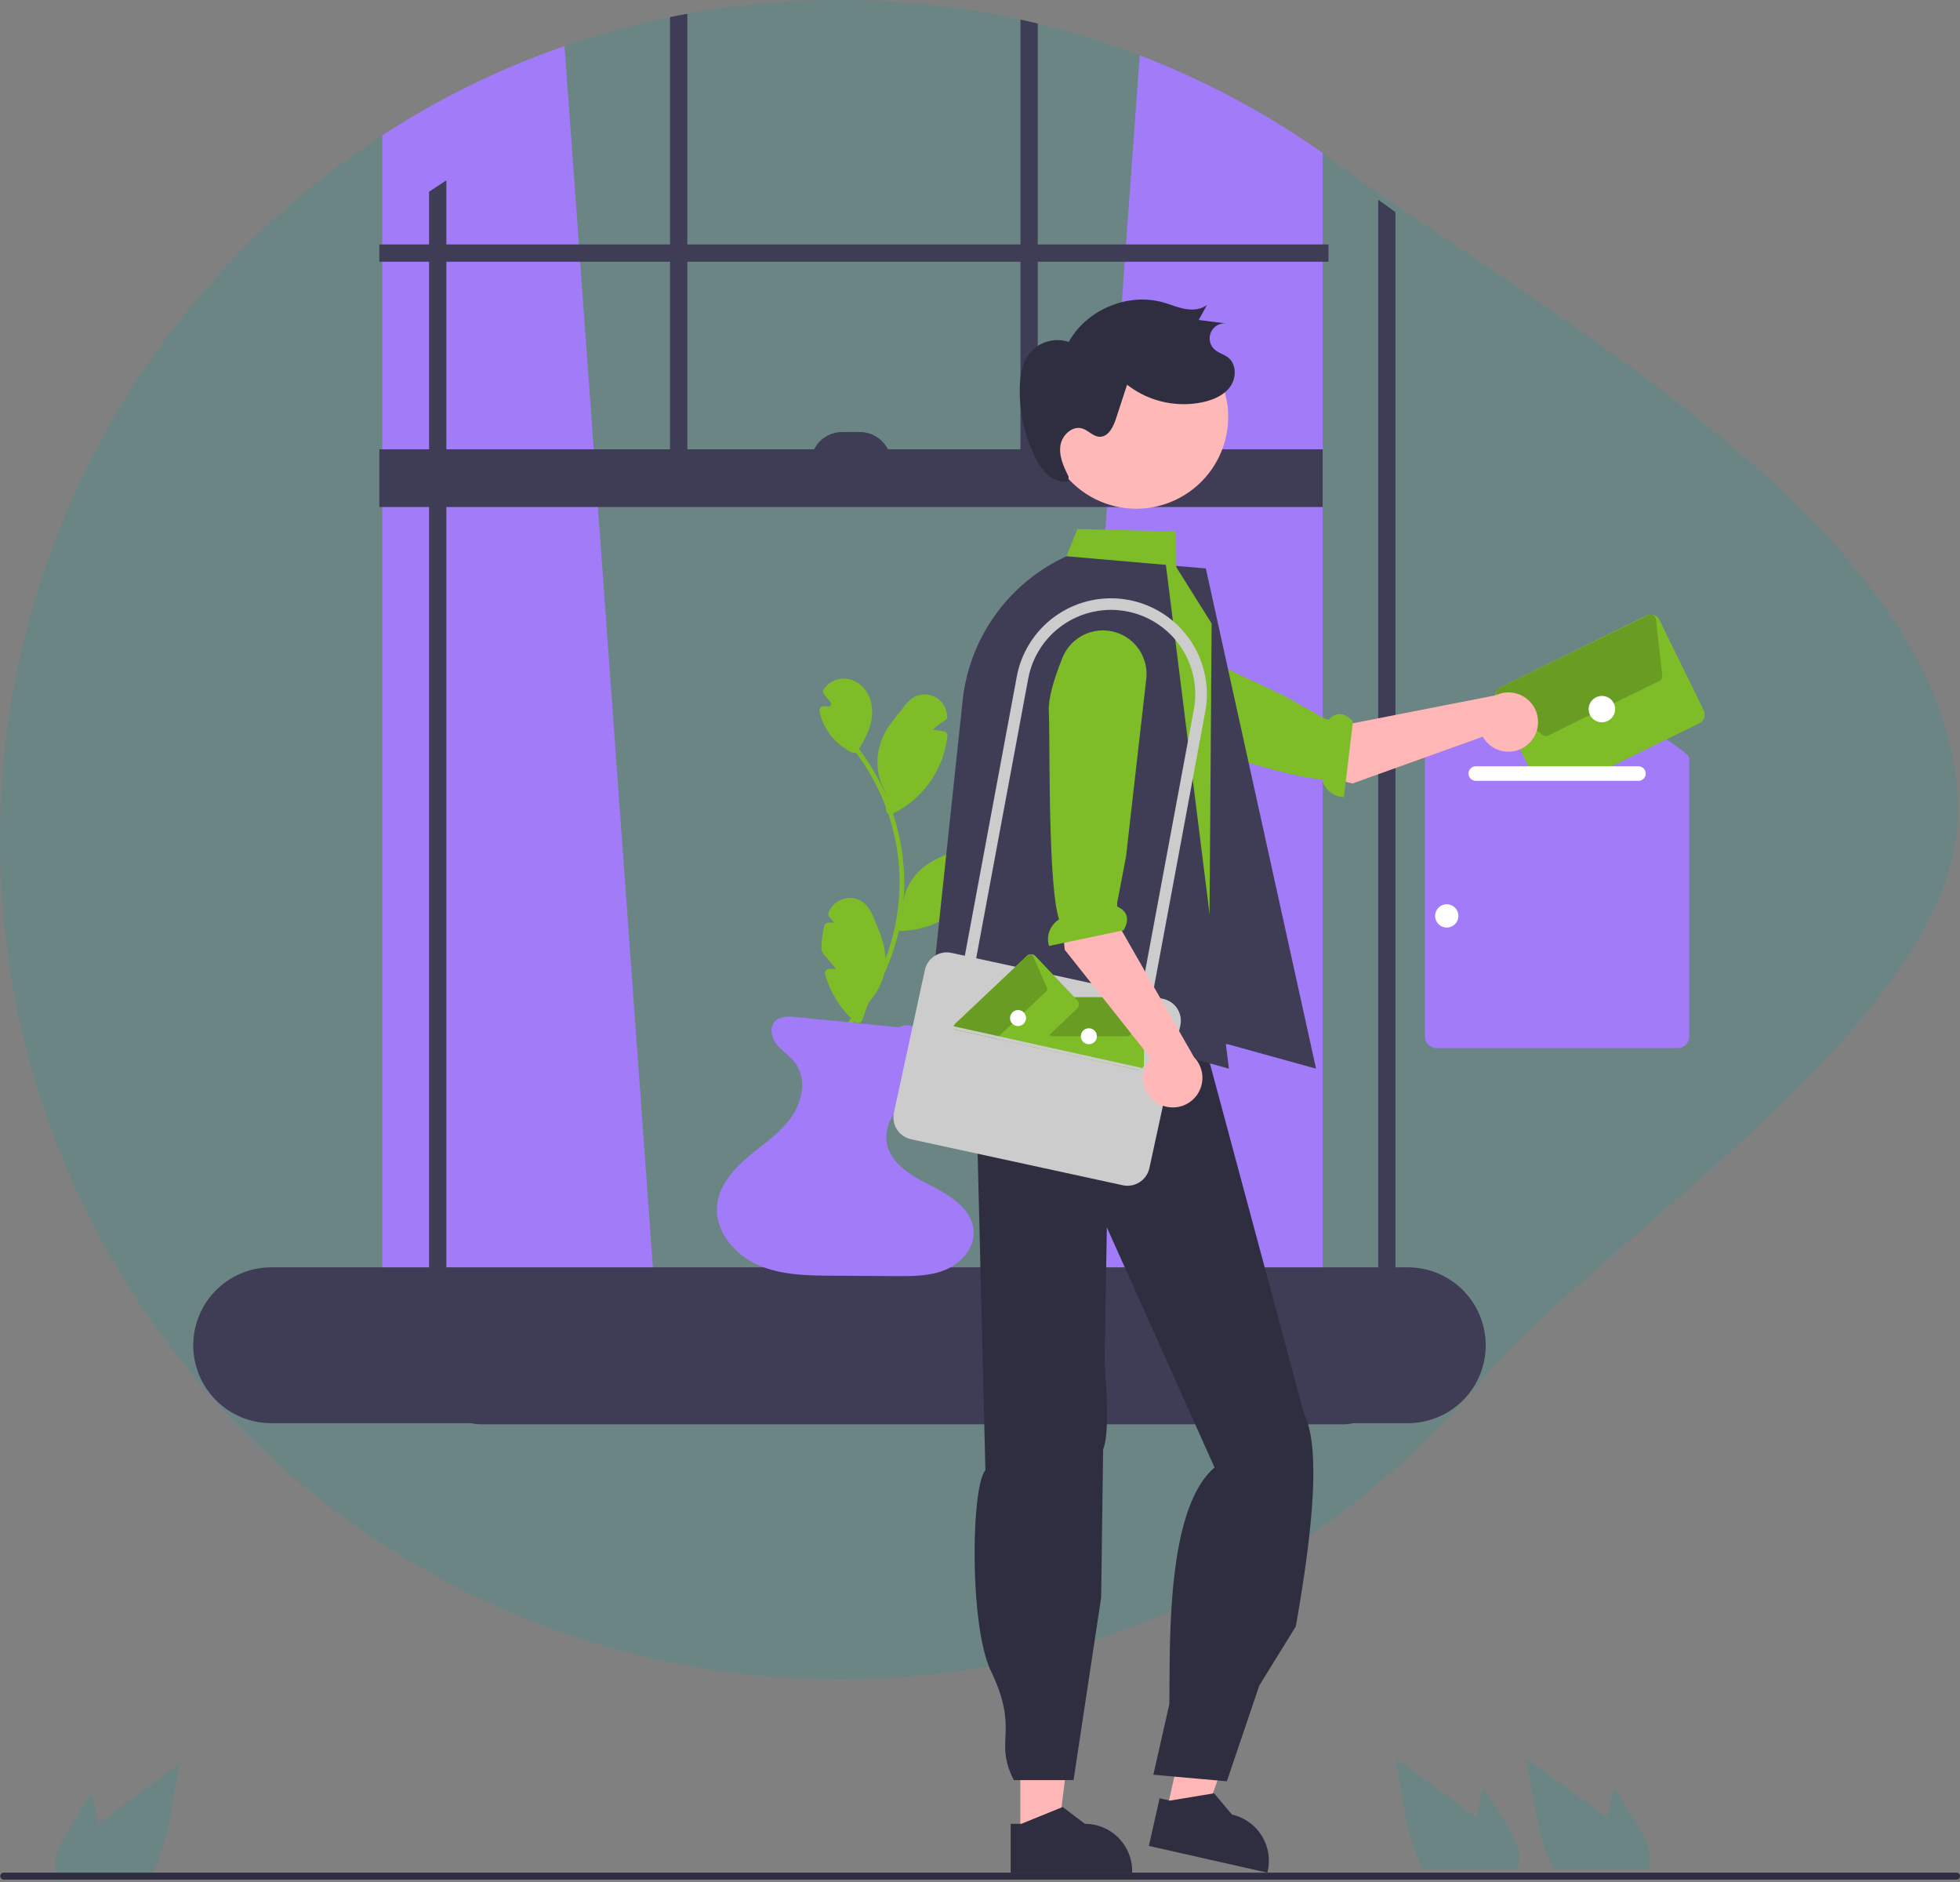 <svg xmlns="http://www.w3.org/2000/svg" width="402" height="386" fill="none">
  <rect width="100%" height="100%" fill="#808080" stroke="none"/>
  <g clip-path="url(#a)">
    <path fill="#2D9596" fill-opacity=".25" d="M-0 172.176c-.06 40.643 14.316 79.986 40.566 111.015.953 1.132 1.924 2.246 2.913 3.354a173.119 173.119 0 0 0 40.208 33.357 172.091 172.091 0 0 0 10.557 5.845c.363.185.733.369 1.096.548.435.22.876.435 1.317.649a170.456 170.456 0 0 0 28.311 10.855c1.012.286 2.027.564 3.044.834a171.868 171.868 0 0 0 39.225 5.654c.691.018 1.37.03 2.026.042.232.006.459.012.685.012.745.006 1.483.012 2.228.012 13.962.01 27.874-1.677 41.43-5.023 1.358-.333 2.71-.685 4.057-1.054 7.092-1.936 14.051-4.33 20.834-7.167 3.574-1.49 7.085-3.096 10.533-4.82.78-.393 1.561-.786 2.329-1.192.328-.16.65-.333.971-.5a173.03 173.03 0 0 0 48.645-38.165c.953-1.066 1.888-2.15 2.812-3.241 25.308-29.973 97.801-74.523 97.801-116.822 0-56.884-84.82-101.514-127.345-132.863-.977-.721-1.96-1.436-2.955-2.133-.197-.137-.393-.274-.59-.411a170.837 170.837 0 0 0-57.849-26.124c-1.18-.292-2.359-.566-3.551-.822a173.841 173.841 0 0 0-68.322-1.198c-1.186.22-2.371.447-3.551.691a171.152 171.152 0 0 0-57.849 23.491c-.393.25-.786.5-1.18.763a124.032 124.032 0 0 0-2.365 1.567A171.989 171.989 0 0 0-0 172.176Z"/>
    <path fill="#A17BF8" d="M215.768 259.879c-.027.365.091.726.328 1.006.238.279.575.453.94.486l53.662 4.763.59.054V31.373c-.197-.137-.393-.274-.59-.411a171.773 171.773 0 0 0-36.943-19.625l-2.812 38.784-.257 3.551-2.782 38.463-.858 11.832-11.278 155.912ZM79.576 27c-.393.25-.786.5-1.18.763V266.188l1.18-.107 54.436-4.832-.102-1.37-11.278-155.912-.858-11.832-2.782-38.463-.256-3.551-2.949-40.673a171.403 171.403 0 0 0-36.211 17.551Z"/>
    <path fill="#3F3D56" d="M90.365 37.763A124.826 124.826 0 0 0 88 39.329V279.441c0 5.999 3.557 11.027 8.311 12.308a9.049 9.049 0 0 0 2.383.316h176.823c.803.001 1.603-.105 2.377-.316a10.152 10.152 0 0 0 4.635-2.776 13.652 13.652 0 0 0 3.682-9.532V43.506c-.977-.721-1.96-1.436-2.955-2.133-.196-.137-.393-.274-.59-.411V279.441c.002.773-.09 1.543-.274 2.294-.84 3.544-3.61 6.142-6.875 6.142H98.694c-3.944 0-7.149-3.783-7.149-8.436V37c-.393.25-.786.5-1.18.763Z"/>
    <path fill="#3F3D56" d="M272.47 50.124H77.803v3.55H272.47v-3.55Z"/>
    <path fill="#3F3D56" d="M212.849 4.838c-1.179-.292-2.359-.566-3.551-.822v96.4h3.551V4.838ZM140.976 2.818c-1.186.22-2.371.447-3.551.691v96.907h3.551V2.818ZM39.636 275.851a15.913 15.913 0 0 0 1.15 5.946c.292.733.641 1.442 1.043 2.121a16.162 16.162 0 0 0 1.799 2.49 15.938 15.938 0 0 0 5.407 4.008 15.951 15.951 0 0 0 6.579 1.42H288.744a15.978 15.978 0 0 0 15.978-15.979c0-4.237-1.683-8.302-4.68-11.298a15.974 15.974 0 0 0-11.298-4.68H55.615a15.994 15.994 0 0 0-11.292 4.682 15.996 15.996 0 0 0-4.687 11.29Z"/>
    <path fill="#3F3D56" d="M77.803 103.968H271.287V92.135H77.803v11.834Z"/>
    <path fill="#3F3D56" d="M182.828 95.093h-16.567c0-1.726.686-3.382 1.906-4.602a6.51 6.51 0 0 1 4.603-1.906h3.55c1.726 0 3.382.686 4.602 1.906a6.507 6.507 0 0 1 1.906 4.602Z"/>
    <path fill="#A17BF8" d="M344.085 214.924H294.66a2.4 2.4 0 0 1-1.693-.703 2.401 2.401 0 0 1-.702-1.692v-57.17c0-1.196 15.997-11.088 22.874-15.285a8.024 8.024 0 0 1 4.235-1.208c1.497 0 2.964.419 4.235 1.21 6.875 4.195 22.871 14.087 22.871 15.283v57.17a2.397 2.397 0 0 1-.702 1.692c-.449.449-1.058.702-1.693.703Z"/>
    <path fill="#7EBD28" d="m349.417 145.672-9.091-18.534a1.964 1.964 0 0 0-.606-.72 1.957 1.957 0 0 0-.872-.353s0-.006-.006 0c-.216-.03-.435-.024-.649.018-.169.036-.333.092-.489.167l-29.937 14.68-.042.023a1.959 1.959 0 0 0-.751.683c-.187.29-.293.624-.309.968-.017.327.051.653.196.947l4.939 10.068 1.722 3.515 1.466 2.979h9.419l6.077-2.979 18.027-8.841c.468-.227.826-.631.996-1.123.17-.492.138-1.03-.09-1.498Z"/>
    <path fill="#7EBD28" d="m349.417 145.672-9.091-18.534a1.964 1.964 0 0 0-.606-.72 1.957 1.957 0 0 0-.872-.353s0-.006-.006 0c-.216-.03-.435-.024-.649.018-.169.036-.333.092-.489.167l-29.937 14.68-.042.023a1.959 1.959 0 0 0-.751.683c-.187.29-.293.624-.309.968-.017.327.051.653.196.947l4.939 10.068 1.722 3.515 1.466 2.979h9.419l6.077-2.979 18.027-8.841c.468-.227.826-.631.996-1.123.17-.492.138-1.03-.09-1.498Zm-2.729 1.501c-3.193 1.627-11.706 5.904-19.982 9.961-.107.054-.22.108-.327.161-.852.423-1.251.614-1.4.685.137-.077.435-.232.482-.262-.018-.006-.28.113-1.09.495a8.086 8.086 0 0 1-8.597-1.079 7.926 7.926 0 0 1-2.055-2.603l-.769-1.573-4.379-8.925-.524-1.066a.639.639 0 0 1-.064-.242.638.638 0 0 1 .035-.249.638.638 0 0 1 .127-.216.644.644 0 0 1 .2-.151l.089-.042 29.848-14.643a.641.641 0 0 1 .243-.065c.084-.005.168.007.248.035.08.027.153.071.216.127.063.056.115.124.151.2l.745 1.526 7.614 15.507c.206.43.237.923.086 1.374-.152.452-.473.827-.897 1.045Z"/>
    <path fill="#689C22" d="m317.516 150.823 22.809-11.187a1.093 1.093 0 0 0 .605-1.098l-1.298-11.556a1.077 1.077 0 0 0-.129-.403 1.065 1.065 0 0 0-.274-.323 1.08 1.08 0 0 0-.799-.226c-.124.014-.244.049-.355.104l-30.617 14.95h-.002c-.162.078-.302.196-.407.341-.105.146-.173.316-.196.494-.023.179-.001.36.063.528.064.168.17.317.306.434l.042-.049-.042.049 9.106 7.793c.162.139.361.226.572.253.211.026.425-.01.616-.104Z"/>
    <path fill="#fff" d="M329.742 147.833c1.346-.66 1.905-2.28 1.248-3.619-.656-1.338-2.28-1.888-3.626-1.228-1.346.66-1.905 2.281-1.248 3.619.656 1.339 2.28 1.889 3.626 1.228Z"/>
    <path fill="#FFB6B6" d="M313.219 152.761c-.68.562-1.476.968-2.33 1.189-.855.221-1.747.252-2.615.091a6.047 6.047 0 0 1-2.407-1.024 6.039 6.039 0 0 1-1.748-1.947l-26.722 9.586-28.635-6.885 5.183-12.06 21.633 6.978 31.184-6.106a6.072 6.072 0 0 1 4.296-.362 6.064 6.064 0 0 1 3.453 2.583 6.07 6.07 0 0 1 .866 4.224 6.066 6.066 0 0 1-2.158 3.733Z"/>
    <path fill="#7EBD28" d="M230.128 148.127c5.206 1.467 33.514 11.585 41.023 11.637a4.739 4.739 0 0 0 1.615 2.614 4.739 4.739 0 0 0 2.878 1.077l1.85-15.499c-2.319-2.67-4.223-1.275-5.122-.216l-9.017-5.098-33.21-15.601a8.948 8.948 0 0 0-4.618-.811c-1.583.145-3.1.71-4.392 1.637a8.936 8.936 0 0 0-2.654 3.02 8.939 8.939 0 0 0-1.065 3.877 8.957 8.957 0 0 0 3.134 7.182c3.231 2.775 6.825 5.405 9.578 6.181Zm-58.124 64.964a44.946 44.946 0 0 0 7.808-10.335 45.86 45.86 0 0 0 4.573-12.059c.963-4.277 1.281-8.674.946-13.046a45.67 45.67 0 0 0-9.463-24.46c-.334-.429-.677-.852-1.027-1.268-.391-.465-1.055.205-.667.667a44.625 44.625 0 0 1 10.072 23.567 44.38 44.38 0 0 1-12.909 36.268c-.433.426.234 1.093.667.666Z"/>
    <path fill="#A17BF8" d="M147.118 249.326c.474 3.498 2.853 6.656 5.912 8.717.729.493 1.498.923 2.299 1.286.881.398 1.789.731 2.718.998 4.076 1.191 8.481 1.242 12.766 1.266 4.333.028 8.665.055 12.996.083 3.415.02 6.941.02 10.095-1.29.047-.017.093-.037.138-.059 3.099-1.338 5.738-4.278 5.663-7.642a6.886 6.886 0 0 0-.974-3.359 9.808 9.808 0 0 0-1.44-1.884c-1.717-1.781-4.1-3.178-6.332-4.302-3.68-1.848-7.839-4.246-8.915-8.045a6.77 6.77 0 0 1-.23-1.222c-.253-2.612 1.017-5.014 2.636-7.163.158-.214.324-.427.495-.641.364-.455.74-.902 1.112-1.33.158-.182.316-.368.478-.554 1.496-1.733 3.004-3.585 3.791-5.654.339-.867.528-1.785.558-2.715.087-3.36-3.668-6.743-6.509-5.156-1.393-.135-2.786-.273-4.179-.416-1.71-.17-3.411-.34-5.117-.514h-.004c-.384-.032-.76-.071-1.135-.111-3.55-.352-7.097-.707-10.641-1.065-1.575-.154-3.427-.213-4.452.998-1.116 1.321-.538 3.411.566 4.744 1.104 1.33 2.635 2.272 3.672 3.649a7.943 7.943 0 0 1 1.288 2.987 7.958 7.958 0 0 1-.018 3.253c-.111.642-.278 1.272-.498 1.884a12.655 12.655 0 0 1-1.595 3.075c-2.327 3.261-5.774 5.508-8.833 8.092-3.063 2.588-5.928 5.873-6.347 9.854-.012.114-.024.233-.028.352-.044.628-.023 1.26.064 1.884Z"/>
    <path fill="#E6E6E6" d="M176.248 153.991c-.381-.143-.755-.306-1.119-.488-.019.028-.037.057-.055.085l1.174.403Z"/>
    <path fill="#7EBD28" d="M178.845 145.231c-.207-2.225-1.29-4.402-3.352-5.438a4.993 4.993 0 0 0-3.587-.497 4.995 4.995 0 0 0-2.98 2.057.913.913 0 0 0-.11.565c.025.195.113.377.25.518.304.376.611.75.917 1.125.196.242.549.53.497.882-.075.511-.663.469-1.126.398a.828.828 0 0 0-.288-.046c-.032-.005-.069-.011-.097-.014a.898.898 0 0 0-.893.893c0 .079.01.158.031.234l.001.004a11.68 11.68 0 0 0 3.578 6.264c.839.795 1.785 1.47 2.809 2.006.106.08.227.138.357.17.129.032.263.038.394.016a.981.981 0 0 0 .369-.14.976.976 0 0 0 .283-.275c.377-.531.719-1.086 1.023-1.662 1.221-2.133 2.156-4.561 1.924-7.06Zm14.821 4.75c-.772-.119-1.545-.239-2.317-.36.749-.742 1.591-1.386 2.503-1.916.136-.078.249-.19.327-.326a.874.874 0 0 0 .116-.446c-.188-1.708-.934-3.236-2.54-4.025a4.683 4.683 0 0 0-4.609.222c-.81.64-1.519 1.4-2.101 2.252-.77.945-1.544 1.888-2.257 2.877a14.073 14.073 0 0 0-2.727 6.406c-.329 2.578.154 5.194 1.381 7.485.101 1.316.202 2.632.302 3.948.004.155.047.308.127.441.08.134.193.245.328.323.135.078.288.119.444.12a.894.894 0 0 0 .446-.113 20.285 20.285 0 0 0 7.678-6.568 20.282 20.282 0 0 0 3.555-9.458.893.893 0 0 0-.181-.543.894.894 0 0 0-.475-.319Zm-10.249 40.909c.309.015.617.023.922.019 2.634-.016 5.236-.571 7.647-1.629a19.334 19.334 0 0 0 6.377-4.524 18.787 18.787 0 0 0 3.455-5.41c-.028-.004-.051-.008-.079-.012-1.282-.197-2.568-.399-3.85-.597a12.588 12.588 0 0 1 5.243-3.997c.28-1.788.301-3.607.063-5.401-2.896 4.721-9.667 5.1-13.945 8.614a11.533 11.533 0 0 0-3.937 6.66c-.127.645-.194 1.299-.202 1.955a9.088 9.088 0 0 0 0 .467l-.095.214-1.599 3.641Zm-3.42-.737c-.962-2.29-1.707-5.037-4.364-5.818a4.715 4.715 0 0 0-5.721 2.874.909.909 0 0 0-.002.466c.041.152.121.292.232.404.297.364.593.729.89 1.094-.367.016-.735.02-1.105.008a.903.903 0 0 0-.862.656 20.441 20.441 0 0 0-.564 4.083c-.091.504 0 1.024.256 1.468.403.557.837 1.091 1.302 1.598.457.562.914 1.123 1.37 1.686-.444.019-.889.017-1.336-.006a.906.906 0 0 0-.395.096.898.898 0 0 0-.312.259.907.907 0 0 0-.167.37.898.898 0 0 0 .012.406 20.645 20.645 0 0 0 6.127 9.746c.112.107.249.183.399.222.15.038.308.038.458-.002a.904.904 0 0 0 .636-.615c.049-.139.115-.283.151-.426a.56.56 0 0 1 .021-.066c-.024.039-.058.091-.1.154.057-.086.106-.177.146-.271.081-.186.14-.387.209-.578.283-.784.566-1.567.849-2.351.032-.088.061-.179.096-.266a.179.179 0 0 0 .078-.022c.251-.115.527-.599.702-.823.245-.312.479-.633.693-.967.796-1.251 1.36-2.636 1.666-4.087.696-3.239-.107-6.296-1.365-9.292Z"/>
    <path fill="#E6E6E6" d="M177.023 208.656c.115-.185.048-.122 0 0Z"/>
    <path fill="#2D9596" fill-opacity=".25" d="m14.223 374.91 4.593-7.381.917 4.218c.161.739.322 1.489.471 2.234 1.305-1.114 2.693-2.145 4.051-3.134a9091.249 9091.249 0 0 0 12.505-9.091l-1.305 7.566c-.804 4.659-1.645 9.413-3.634 13.673-.221.483-.459.959-.715 1.424H11.72a6.249 6.249 0 0 1-.322-1.335.454.454 0 0 1-.006-.089c-.304-2.889 1.293-5.612 2.83-8.085Zm294.545-1.191-4.593-7.382-.918 4.218c-.161.739-.322 1.49-.471 2.235-1.304-1.115-2.692-2.145-4.051-3.134-4.17-3.027-8.338-6.057-12.505-9.092l1.305 7.567c.804 4.659 1.644 9.413 3.634 13.673.221.482.459.959.715 1.423h19.386c.156-.431.264-.879.322-1.334.005-.03.007-.06.006-.089.304-2.89-1.293-5.613-2.83-8.085Zm26.809 0-4.593-7.382-.917 4.218c-.161.739-.322 1.49-.471 2.235-1.305-1.115-2.693-2.145-4.051-3.134-4.171-3.027-8.339-6.057-12.505-9.092l1.304 7.567c.805 4.659 1.645 9.413 3.634 13.673.221.482.459.959.716 1.423h19.386c.156-.431.264-.879.321-1.334.005-.03.007-.06.006-.089.304-2.89-1.292-5.613-2.83-8.085Z"/>
    <path fill="#fff" d="M336.054 157.134h-33.363c-.395 0-.774.157-1.053.437a1.49 1.49 0 0 0 0 2.106c.279.279.658.436 1.053.436h33.363c.395 0 .774-.157 1.053-.436a1.49 1.49 0 0 0 0-2.106c-.279-.28-.658-.437-1.053-.437Zm-39.32 33.065c1.316 0 2.383-1.067 2.383-2.383s-1.067-2.383-2.383-2.383c-1.317 0-2.384 1.067-2.384 2.383s1.067 2.383 2.384 2.383Z"/>
    <path fill="#3F3D56" d="m247.321 116.569-20.371-1.763-7.036 9.773-8.341 86.386 40.296 3.177 18.056 4.996-22.604-102.569Z"/>
    <path fill="#FFB6B6" d="m209.265 376.514 7.727-.001 3.675-29.803-11.403.001.001 29.803Z"/>
    <path fill="#2F2E41" d="M207.294 373.991h2.175l8.491-3.453 4.551 3.452a9.699 9.699 0 0 1 6.857 2.841 9.695 9.695 0 0 1 2.841 6.857v.315l-24.914.001-.001-10.013Z"/>
    <path fill="#FFB6B6" d="m239.208 371.645 7.537 1.701 10.15-28.261-11.124-2.511-6.563 29.071Z"/>
    <path fill="#2F2E41" d="m237.841 368.75 2.121.479 9.043-1.498 3.679 4.37h.001a9.7 9.7 0 0 1 6.062 4.281 9.697 9.697 0 0 1 1.261 7.314l-.07.308-24.302-5.488 2.205-9.766Zm-38.362-174.437c-3.623 10.925-3.24 22.785.871 35.514l1.757 71.667c-2.905 3.197-3.349 31.802 1.125 41.136 5.976 12.464.481 14.13 4.705 22.399h12.251l5.663-37.462.403-30.365c1.627-3.853.291-17.412.291-17.412l.471-28.115 22.09 49.251c-10.008 8.567-9.107 36.238-9.272 48.512l-3.282 14.482 15.079 1.348 6.654-19.64 7.482-12.103c3.812-21.445 4.943-37.189 1.692-43.62L245.284 207.4l-45.805-13.087Z"/>
    <path fill="#7EBD28" d="M197.022 194.896c.042.877.223 1.742.536 2.562.036.101.071.196.113.298a8.476 8.476 0 0 0 3.706 4.14c.49.276 1.007.502 1.543.673l4.641.745 39.91 6.381 1.603-4.82-3.021-7.554 2.002-6.494.453-62.925v-.048l-7.251-11.563-.059-7.31-20.245-.495-2.198 5.576-4.343 2.598c-9.628 5.755-13.095 16.294-12.886 27.512 3.318 12.851.875 27.138-1.597 42.455l-2.02 4.039a8.52 8.52 0 0 0-.887 4.23Z"/>
    <path fill="#000" d="M197.021 194.896c.043.877.224 1.742.537 2.562l3.819 4.438c.49.276 1.007.502 1.543.673l4.641.745-6.715-12.624 14.757-32.309-18.582 36.515Z" opacity=".2"/>
    <path fill="#3F3D56" d="m239.125 115.826-20.37-1.764a36.847 36.847 0 0 0-14.582 11.981 36.836 36.836 0 0 0-6.736 17.629l-6.716 63.123 43.276 7.347 18.055 4.995-12.927-103.311Z"/>
    <path fill="#FFB8B8" d="M214.372 88.022a18.855 18.855 0 0 0 7.274 12.452 18.859 18.859 0 0 0 13.948 3.669 18.851 18.851 0 0 0 12.459-7.263 18.853 18.853 0 0 0 3.682-13.944l-.036-.268a18.855 18.855 0 0 0-7.435-12.203 18.855 18.855 0 0 0-13.859-3.483 18.852 18.852 0 0 0-12.321 7.237 18.852 18.852 0 0 0-3.706 13.801l-.006.001Z"/>
    <path fill="#2F2E41" d="M219.17 97.733c-.968-1.967-1.962-4.078-1.69-6.254.272-2.175 2.405-4.254 4.5-3.608 1.252.387 2.199 1.623 3.508 1.687 1.802.087 2.835-1.975 3.396-3.689l2.283-6.982a18.901 18.901 0 0 0 7.449 3.526c2.712.613 5.526.62 8.241.019 2.12-.485 4.263-1.43 5.506-3.215 1.244-1.784 1.237-4.552-.469-5.902-.837-.662-1.95-.913-2.75-1.619a3.086 3.086 0 0 1-.974-1.671 3.081 3.081 0 0 1 3.434-3.69l-5.75-.719 1.713-3.099c-1.234.973-2.952 1.104-4.499.826-1.548-.279-3.005-.916-4.518-1.34-7.266-2.039-15.71 1.506-19.342 8.122a7.362 7.362 0 0 0-4.374-.09 7.359 7.359 0 0 0-3.652 2.408c-1.54 1.954-1.958 4.561-2.018 7.048a30.575 30.575 0 0 0 3.117 14.164 11.616 11.616 0 0 0 2.619 3.714 5.234 5.234 0 0 0 1.951 1.154 5.236 5.236 0 0 0 2.255.222"/>
    <path fill="#CCC" d="m234.771 212.717-38.657-7.194 12.427-66.77c.472-2.539 1.44-4.959 2.848-7.123a19.665 19.665 0 0 1 5.356-5.491 19.664 19.664 0 0 1 14.721-3.118 19.668 19.668 0 0 1 7.123 2.848 19.669 19.669 0 0 1 5.491 5.357 19.664 19.664 0 0 1 3.023 7.05c.535 2.526.567 5.133.094 7.671l-12.426 66.77Zm-35.878-9.1 33.971 6.322 11.991-64.428c.416-2.231.389-4.523-.081-6.743a17.264 17.264 0 0 0-2.655-6.199 17.287 17.287 0 0 0-4.826-4.71 17.302 17.302 0 0 0-6.261-2.504 17.293 17.293 0 0 0-6.743.084c-2.22.471-4.326 1.374-6.197 2.659a17.273 17.273 0 0 0-4.708 4.828 17.289 17.289 0 0 0-2.5 6.262l-11.991 64.429Z"/>
    <path fill="#CCC" d="m186.857 233.614 43.421 9.429c2.479.538 4.925-1.035 5.463-3.513l6.349-29.242c.539-2.478-1.034-4.924-3.513-5.462l-43.422-9.429c-2.479-.538-4.924 1.035-5.462 3.514l-6.35 29.241c-.538 2.478 1.035 4.924 3.514 5.462Z"/>
    <path fill="#7EBD28" d="M212.01 205.683v9.008l.458.102.56.125 15.455 3.425h.012l4.73 1.049h.202c.164 0 .327-.033.477-.097.151-.065.287-.159.399-.278.204-.221.317-.51.316-.811v-12.523c.001-.183-.041-.364-.124-.528a1.153 1.153 0 0 0-.353-.413.441.441 0 0 0-.077-.066 1.524 1.524 0 0 0-.28-.125.062.062 0 0 0-.03-.006.022.022 0 0 0-.008-.005c-.003-.001-.007-.001-.01-.001-.101-.026-.205-.04-.31-.041h-20.25c-.245-.001-.483.078-.679.226a1.179 1.179 0 0 0-.488.959Z"/>
    <path fill="#7EBD28" d="M212.01 205.683v9.008l.458.102.56.125a4.199 4.199 0 0 1-.131-.531.838.838 0 0 1-.023-.113 4.747 4.747 0 0 1-.066-.78v-7.811a.388.388 0 0 1 .117-.274.391.391 0 0 1 .276-.113h20.226c.104 0 .203.04.277.113a.388.388 0 0 1 .117.274v11.51c-.003.29-.118.567-.322.773-.204.205-.479.324-.769.33-.411.006-.953.012-1.596.018-.751.011-1.645.023-2.639.029l4.73 1.049h.202c.164 0 .327-.033.477-.097.151-.065.287-.159.399-.278.204-.221.317-.51.316-.811v-12.523c.001-.183-.041-.364-.124-.528a1.153 1.153 0 0 0-.353-.413.441.441 0 0 0-.077-.066 1.524 1.524 0 0 0-.28-.125.062.062 0 0 0-.03-.006.022.022 0 0 0-.008-.005c-.003-.001-.007-.001-.01-.001-.101-.026-.205-.04-.31-.041h-20.25c-.245-.001-.483.078-.679.226a1.179 1.179 0 0 0-.488.959Zm0 8.144v.251l.864.196a4.747 4.747 0 0 1-.066-.78v-.429c-.262.262-.53.512-.798.762Z"/>
    <path fill="#689C22" d="M215.869 212.491h15.411a.664.664 0 0 0 .623-.437l2.38-6.64a.65.65 0 0 0 .037-.255.654.654 0 0 0-.063-.249.633.633 0 0 0-.154-.205.635.635 0 0 0-.221-.131.662.662 0 0 0-.221-.038l-20.669-.037h-.001a.656.656 0 0 0-.552.294.661.661 0 0 0-.107.304c-.009.109.008.218.051.318l.036-.015-.036.015 2.878 6.677c.051.119.136.22.244.291.108.07.234.108.364.108Z"/>
    <path fill="#fff" d="M223.326 214.128c.909 0 1.647-.733 1.647-1.637 0-.905-.738-1.638-1.647-1.638-.91 0-1.647.733-1.647 1.638 0 .904.737 1.637 1.647 1.637Z"/>
    <path fill="#7EBD28" d="m195.614 211.063.382.083.738.161 7.596 1.686 6.947 1.537.733.161.458.102.429-.406.096-.089 2.287-2.169 5.607-5.308c.204-.193.333-.452.364-.732.03-.279-.04-.56-.198-.793a.688.688 0 0 0-.119-.155l-.595-.631-.012-.012-8.002-8.448a1.163 1.163 0 0 0-.465-.303 1.182 1.182 0 0 0-.553-.055c-.02 0-.04.002-.06.006a1.173 1.173 0 0 0-.363.137c-.087.047-.167.105-.239.173l-14.691 13.911-.012.012c-.148.142-.255.321-.31.518-.018.048-.024.09-.036.126-.024.162-.017.328.018.488Z"/>
    <path fill="#7EBD28" d="m195.614 211.063.382.083.738.161-.25-.262a.391.391 0 0 1-.098-.198.383.383 0 0 1 .027-.219.355.355 0 0 1 .089-.131l14.692-13.911c.036-.036.08-.063.128-.082a.377.377 0 0 1 .149-.025c.051.001.102.013.148.035a.376.376 0 0 1 .123.09l.715.75 6.761 7.144.012.012.429.452c.092.097.165.21.215.334.082.204.103.427.058.643-.044.215-.152.412-.308.566-.9.876-2.663 2.586-4.784 4.612-.65.631-1.327 1.281-2.032 1.948-.262.262-.53.512-.798.762-.072.072-.143.143-.215.203-.173.173-.345.334-.518.5l.733.161.458.102.429-.406.096-.089 2.287-2.169 5.607-5.308c.204-.193.333-.452.364-.732.03-.279-.04-.56-.198-.793a.688.688 0 0 0-.119-.155l-.595-.631-.012-.012-8.002-8.448a1.163 1.163 0 0 0-.465-.303 1.182 1.182 0 0 0-.553-.055c-.02 0-.04.002-.06.006a1.173 1.173 0 0 0-.363.137c-.087.047-.167.105-.239.173l-14.691 13.911-.012.012c-.148.142-.255.321-.31.518-.018.048-.024.09-.036.126-.024.162-.017.328.018.488Z"/>
    <path fill="#689C22" d="M195.596 210.545v.03a.646.646 0 0 0 .179.417c.063.065.138.117.221.154l.738.161 7.596 1.686.53-.5 2.747-2.604 2.395-2.264 2.008-1.906.363-.34.93-.881 1.274-1.21c.1-.093.169-.214.196-.347a.652.652 0 0 0-.041-.397l-2.276-5.19-.56-1.269a.652.652 0 0 0-.237-.283.659.659 0 0 0-.352-.11c-.02 0-.04.002-.06.006a.493.493 0 0 0-.22.054c-.052.02-.1.049-.143.083-.018.012-.03.03-.048.042l-14.882 14.042-.012.012-.137.131a.83.83 0 0 0-.197.381.294.294 0 0 0-.012.102Z"/>
    <path fill="#fff" d="M209.93 209.948c.66-.626.691-1.665.069-2.322-.621-.656-1.661-.682-2.321-.056-.661.625-.692 1.664-.07 2.321.622.657 1.661.682 2.322.057Z"/>
    <path fill="#CCC" d="m193.952 210.694 1.662.369.381.083.739.161 7.596 1.686 6.947 1.537.733.161.458.102.56.125 15.455 3.425h.012l4.73 1.049 2.234.494 5.278-10.741-.536-.262-5.07 10.318-.828-.184-3.169-.703-18.141-4.016-.119-.024-.864-.196-.215-.048-6.935-1.537-8.447-1.865-.781-.179-.024-.006-1.036-.226.583-11.665-.595-.024-.608 12.166Z"/>
    <path fill="#2F2E41" d="M402 384.714c0 .093-.018.186-.053.272a.715.715 0 0 1-.154.23.715.715 0 0 1-.23.154.728.728 0 0 1-.272.053H.764a.709.709 0 0 1-.501-.208.708.708 0 0 1 0-1.002.709.709 0 0 1 .501-.208H401.291c.093 0 .185.018.272.054.086.035.164.087.23.153s.118.144.154.231c.035.086.053.178.053.271Z"/>
    <path fill="#FFB6B6" d="M237.316 226.156a6.03 6.03 0 0 1-1.871-1.827 6.04 6.04 0 0 1-.724-5.057 6.046 6.046 0 0 1 1.285-2.279l-17.633-22.248-2.642-29.333 13.085 1.051.312 22.728 15.765 27.59a6.077 6.077 0 0 1 1.718 3.955 6.077 6.077 0 0 1-1.342 4.098 6.071 6.071 0 0 1-3.725 2.172 6.065 6.065 0 0 1-4.228-.85Z"/>
    <path fill="#7EBD28" d="M215.115 145.952c.276 5.402-.251 35.459 2.104 42.59a4.738 4.738 0 0 0-1.96 2.366 4.74 4.74 0 0 0-.099 3.071l15.276-3.207c1.787-3.051-.144-4.409-1.435-4.922l1.944-10.174 4.152-36.456c.18-1.58-.065-3.18-.709-4.634a8.943 8.943 0 0 0-2.957-3.638 8.944 8.944 0 0 0-3.71-1.548 8.963 8.963 0 0 0-4.014.232 8.95 8.95 0 0 0-3.507 1.966 8.94 8.94 0 0 0-2.294 3.302c-1.595 3.949-2.937 8.196-2.791 11.052Z"/>
  </g>
  <defs>
    <clipPath id="a">
      <path fill="#fff" d="M0 0h402v385.423H0z"/>
    </clipPath>
  </defs>
</svg>
